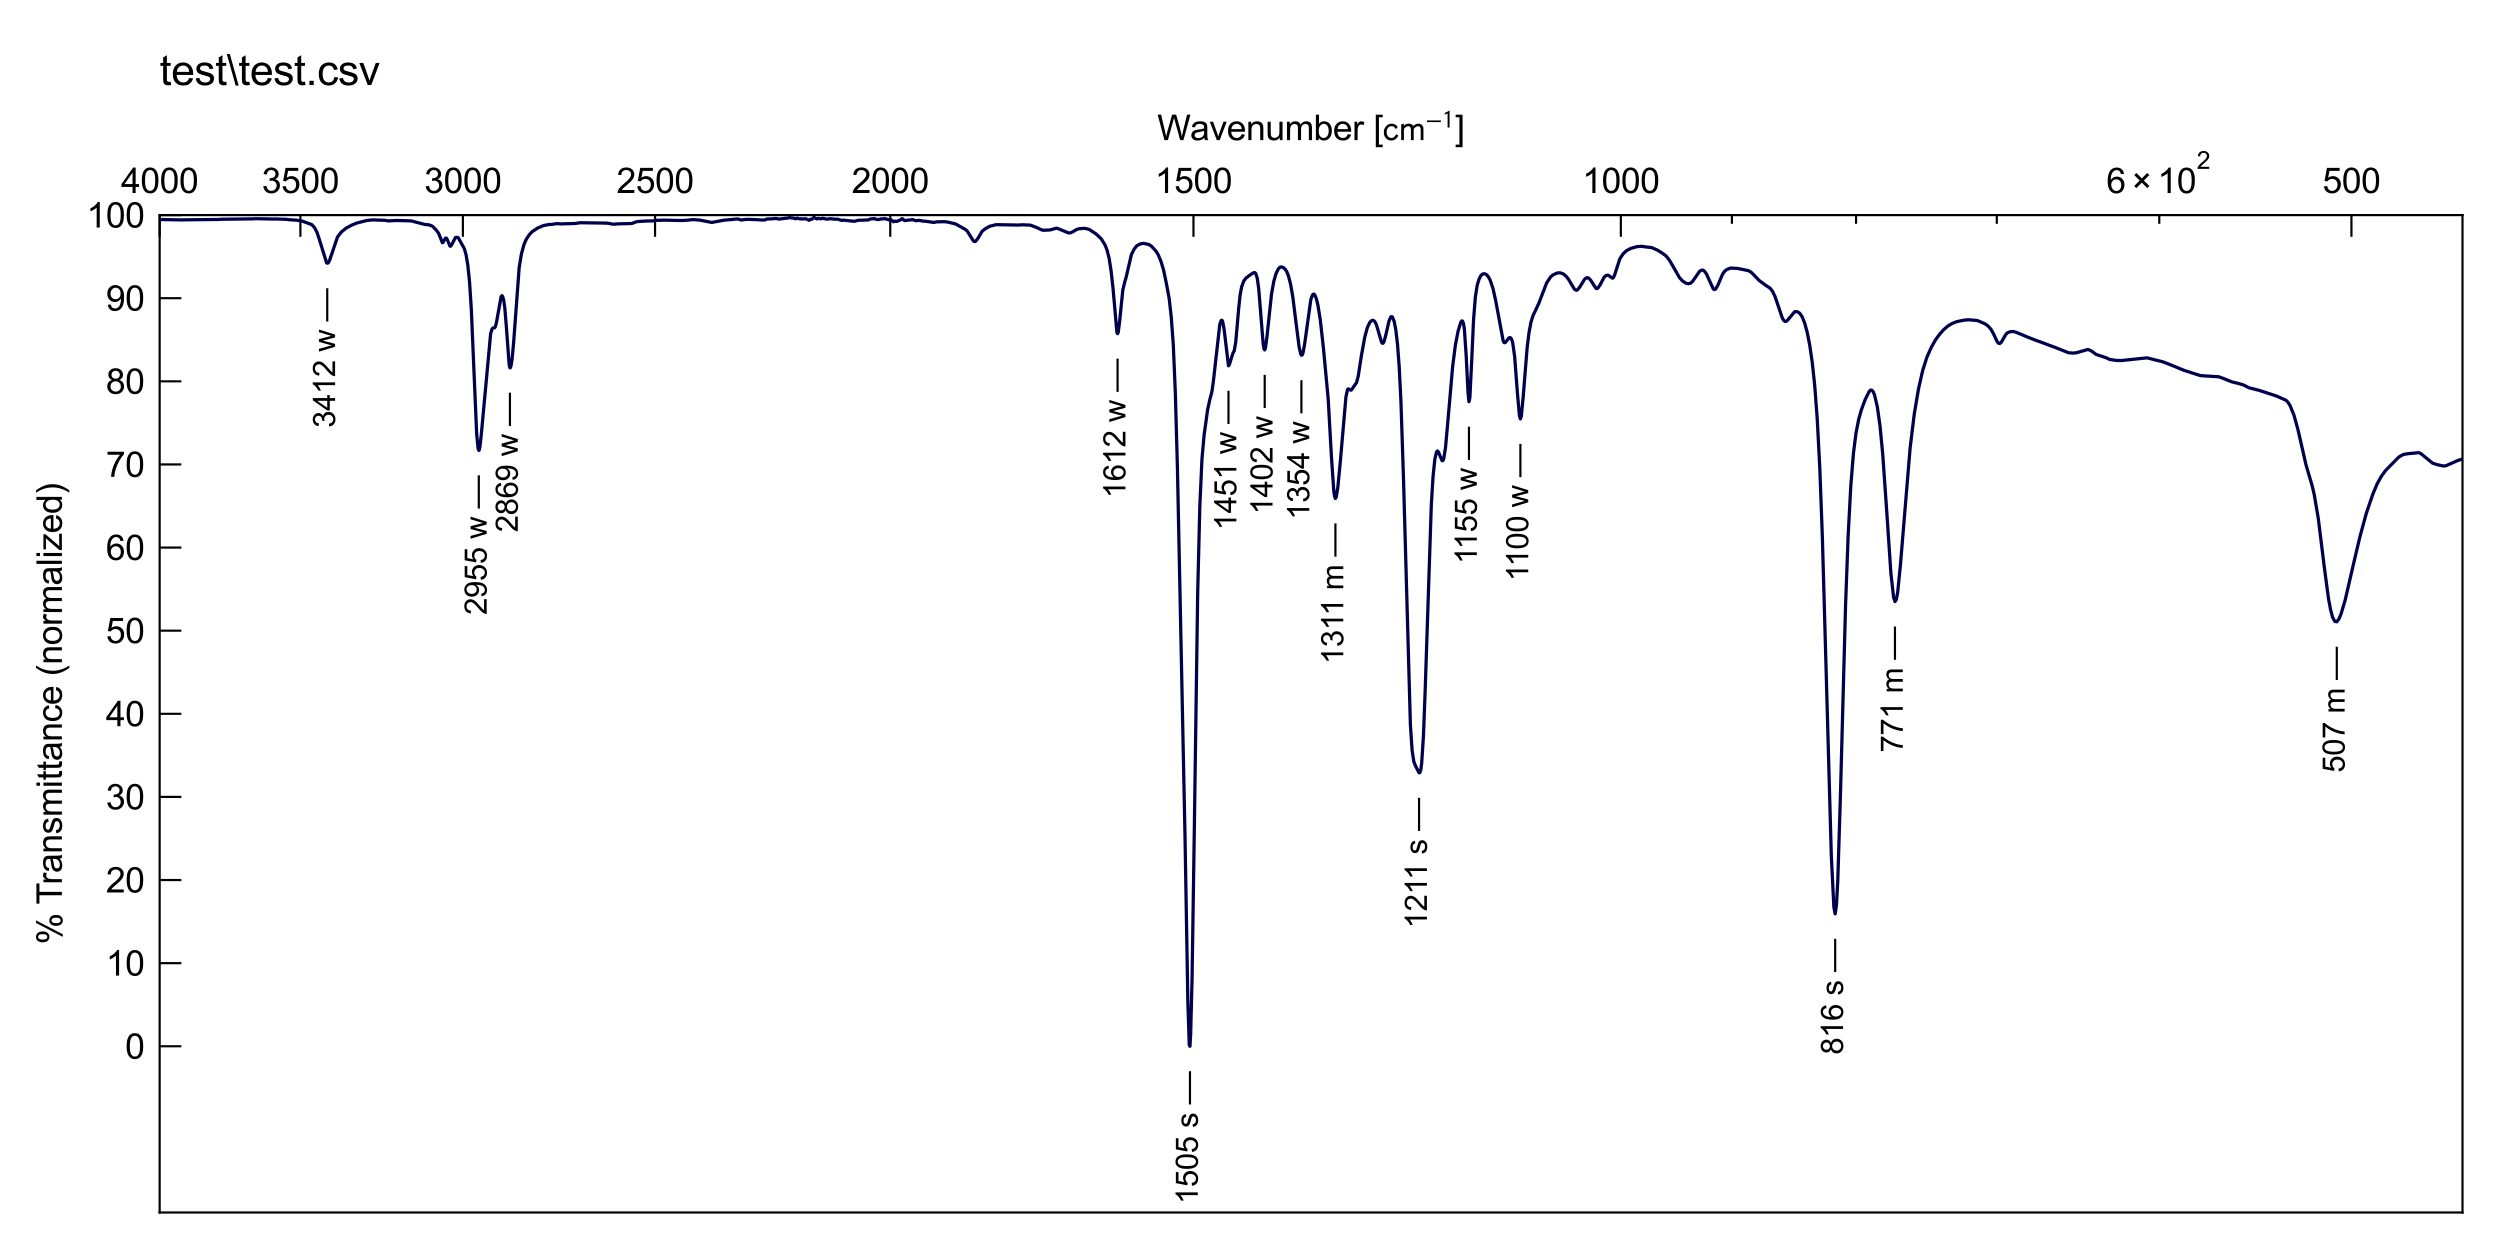 <?xml version="1.0" encoding="utf-8" standalone="no"?>
<!DOCTYPE svg PUBLIC "-//W3C//DTD SVG 1.1//EN"
  "http://www.w3.org/Graphics/SVG/1.1/DTD/svg11.dtd">
<svg xmlns:xlink="http://www.w3.org/1999/xlink" width="576pt" height="288pt" viewBox="0 0 576 288" xmlns="http://www.w3.org/2000/svg" version="1.1">
 <defs>
  <style type="text/css">*{stroke-linejoin: round; stroke-linecap: butt}</style>
 </defs>
 <g id="figure_1">
  <g id="patch_1">
   <path d="M 0 288 
L 576 288 
L 576 0 
L 0 0 
z
" style="fill: #ffffff"/>
  </g>
  <g id="axes_1">
   <g id="patch_2">
    <path d="M 36.784 279.36 
L 567.36 279.36 
L 567.36 49.557 
L 36.784 49.557 
z
" style="fill: #ffffff"/>
   </g>
   <g id="matplotlib.axis_1">
    <g id="xtick_1">
     <g id="line2d_1">
      <defs>
       <path id="mc4aa940df7" d="M 0 0 
L 0 5 
" style="stroke: #000000; stroke-width: 0.5"/>
      </defs>
      <g>
       <use xlink:href="#mc4aa940df7" x="36.784" y="49.557" style="stroke: #000000; stroke-width: 0.5"/>
      </g>
     </g>
     <g id="text_1">
      <!-- 4000 -->
      <g transform="translate(27.886 44.468)scale(0.08 -0.08)">
       <defs>
        <path id="ArialMT-34" d="M 2069 0 
L 2069 1097 
L 81 1097 
L 81 1613 
L 2172 4581 
L 2631 4581 
L 2631 1613 
L 3250 1613 
L 3250 1097 
L 2631 1097 
L 2631 0 
L 2069 0 
z
M 2069 1613 
L 2069 3678 
L 634 1613 
L 2069 1613 
z
" transform="scale(0.016)"/>
        <path id="ArialMT-30" d="M 266 2259 
Q 266 3072 433 3567 
Q 600 4063 929 4331 
Q 1259 4600 1759 4600 
Q 2128 4600 2406 4451 
Q 2684 4303 2865 4023 
Q 3047 3744 3150 3342 
Q 3253 2941 3253 2259 
Q 3253 1453 3087 958 
Q 2922 463 2592 192 
Q 2263 -78 1759 -78 
Q 1097 -78 719 397 
Q 266 969 266 2259 
z
M 844 2259 
Q 844 1131 1108 757 
Q 1372 384 1759 384 
Q 2147 384 2411 759 
Q 2675 1134 2675 2259 
Q 2675 3391 2411 3762 
Q 2147 4134 1753 4134 
Q 1366 4134 1134 3806 
Q 844 3388 844 2259 
z
" transform="scale(0.016)"/>
       </defs>
       <use xlink:href="#ArialMT-34"/>
       <use xlink:href="#ArialMT-30" x="55.615"/>
       <use xlink:href="#ArialMT-30" x="111.23"/>
       <use xlink:href="#ArialMT-30" x="166.846"/>
      </g>
     </g>
    </g>
    <g id="xtick_2">
     <g id="line2d_2">
      <g>
       <use xlink:href="#mc4aa940df7" x="69.212" y="49.557" style="stroke: #000000; stroke-width: 0.5"/>
      </g>
     </g>
     <g id="text_2">
      <!-- 3500 -->
      <g transform="translate(60.314 44.468)scale(0.08 -0.08)">
       <defs>
        <path id="ArialMT-33" d="M 269 1209 
L 831 1284 
Q 928 806 1161 595 
Q 1394 384 1728 384 
Q 2125 384 2398 659 
Q 2672 934 2672 1341 
Q 2672 1728 2419 1979 
Q 2166 2231 1775 2231 
Q 1616 2231 1378 2169 
L 1441 2663 
Q 1497 2656 1531 2656 
Q 1891 2656 2178 2843 
Q 2466 3031 2466 3422 
Q 2466 3731 2256 3934 
Q 2047 4138 1716 4138 
Q 1388 4138 1169 3931 
Q 950 3725 888 3313 
L 325 3413 
Q 428 3978 793 4289 
Q 1159 4600 1703 4600 
Q 2078 4600 2393 4439 
Q 2709 4278 2876 4000 
Q 3044 3722 3044 3409 
Q 3044 3113 2884 2869 
Q 2725 2625 2413 2481 
Q 2819 2388 3044 2092 
Q 3269 1797 3269 1353 
Q 3269 753 2831 336 
Q 2394 -81 1725 -81 
Q 1122 -81 723 278 
Q 325 638 269 1209 
z
" transform="scale(0.016)"/>
        <path id="ArialMT-35" d="M 266 1200 
L 856 1250 
Q 922 819 1161 601 
Q 1400 384 1738 384 
Q 2144 384 2425 690 
Q 2706 997 2706 1503 
Q 2706 1984 2436 2262 
Q 2166 2541 1728 2541 
Q 1456 2541 1237 2417 
Q 1019 2294 894 2097 
L 366 2166 
L 809 4519 
L 3088 4519 
L 3088 3981 
L 1259 3981 
L 1013 2750 
Q 1425 3038 1878 3038 
Q 2478 3038 2890 2622 
Q 3303 2206 3303 1553 
Q 3303 931 2941 478 
Q 2500 -78 1738 -78 
Q 1113 -78 717 272 
Q 322 622 266 1200 
z
" transform="scale(0.016)"/>
       </defs>
       <use xlink:href="#ArialMT-33"/>
       <use xlink:href="#ArialMT-35" x="55.615"/>
       <use xlink:href="#ArialMT-30" x="111.23"/>
       <use xlink:href="#ArialMT-30" x="166.846"/>
      </g>
     </g>
    </g>
    <g id="xtick_3">
     <g id="line2d_3">
      <g>
       <use xlink:href="#mc4aa940df7" x="106.647" y="49.557" style="stroke: #000000; stroke-width: 0.5"/>
      </g>
     </g>
     <g id="text_3">
      <!-- 3000 -->
      <g transform="translate(97.749 44.468)scale(0.08 -0.08)">
       <use xlink:href="#ArialMT-33"/>
       <use xlink:href="#ArialMT-30" x="55.615"/>
       <use xlink:href="#ArialMT-30" x="111.23"/>
       <use xlink:href="#ArialMT-30" x="166.846"/>
      </g>
     </g>
    </g>
    <g id="xtick_4">
     <g id="line2d_4">
      <g>
       <use xlink:href="#mc4aa940df7" x="150.924" y="49.557" style="stroke: #000000; stroke-width: 0.5"/>
      </g>
     </g>
     <g id="text_4">
      <!-- 2500 -->
      <g transform="translate(142.026 44.468)scale(0.08 -0.08)">
       <defs>
        <path id="ArialMT-32" d="M 3222 541 
L 3222 0 
L 194 0 
Q 188 203 259 391 
Q 375 700 629 1000 
Q 884 1300 1366 1694 
Q 2113 2306 2375 2664 
Q 2638 3022 2638 3341 
Q 2638 3675 2398 3904 
Q 2159 4134 1775 4134 
Q 1369 4134 1125 3890 
Q 881 3647 878 3216 
L 300 3275 
Q 359 3922 746 4261 
Q 1134 4600 1788 4600 
Q 2447 4600 2831 4234 
Q 3216 3869 3216 3328 
Q 3216 3053 3103 2787 
Q 2991 2522 2730 2228 
Q 2469 1934 1863 1422 
Q 1356 997 1212 845 
Q 1069 694 975 541 
L 3222 541 
z
" transform="scale(0.016)"/>
       </defs>
       <use xlink:href="#ArialMT-32"/>
       <use xlink:href="#ArialMT-35" x="55.615"/>
       <use xlink:href="#ArialMT-30" x="111.23"/>
       <use xlink:href="#ArialMT-30" x="166.846"/>
      </g>
     </g>
    </g>
    <g id="xtick_5">
     <g id="line2d_5">
      <g>
       <use xlink:href="#mc4aa940df7" x="205.114" y="49.557" style="stroke: #000000; stroke-width: 0.5"/>
      </g>
     </g>
     <g id="text_5">
      <!-- 2000 -->
      <g transform="translate(196.216 44.468)scale(0.08 -0.08)">
       <use xlink:href="#ArialMT-32"/>
       <use xlink:href="#ArialMT-30" x="55.615"/>
       <use xlink:href="#ArialMT-30" x="111.23"/>
       <use xlink:href="#ArialMT-30" x="166.846"/>
      </g>
     </g>
    </g>
    <g id="xtick_6">
     <g id="line2d_6">
      <g>
       <use xlink:href="#mc4aa940df7" x="274.977" y="49.557" style="stroke: #000000; stroke-width: 0.5"/>
      </g>
     </g>
     <g id="text_6">
      <!-- 1500 -->
      <g transform="translate(266.079 44.468)scale(0.08 -0.08)">
       <defs>
        <path id="ArialMT-31" d="M 2384 0 
L 1822 0 
L 1822 3584 
Q 1619 3391 1289 3197 
Q 959 3003 697 2906 
L 697 3450 
Q 1169 3672 1522 3987 
Q 1875 4303 2022 4600 
L 2384 4600 
L 2384 0 
z
" transform="scale(0.016)"/>
       </defs>
       <use xlink:href="#ArialMT-31"/>
       <use xlink:href="#ArialMT-35" x="55.615"/>
       <use xlink:href="#ArialMT-30" x="111.23"/>
       <use xlink:href="#ArialMT-30" x="166.846"/>
      </g>
     </g>
    </g>
    <g id="xtick_7">
     <g id="line2d_7">
      <g>
       <use xlink:href="#mc4aa940df7" x="373.443" y="49.557" style="stroke: #000000; stroke-width: 0.5"/>
      </g>
     </g>
     <g id="text_7">
      <!-- 1000 -->
      <g transform="translate(364.546 44.468)scale(0.08 -0.08)">
       <use xlink:href="#ArialMT-31"/>
       <use xlink:href="#ArialMT-30" x="55.615"/>
       <use xlink:href="#ArialMT-30" x="111.23"/>
       <use xlink:href="#ArialMT-30" x="166.846"/>
      </g>
     </g>
    </g>
    <g id="xtick_8">
     <g id="line2d_8">
      <g>
       <use xlink:href="#mc4aa940df7" x="541.773" y="49.557" style="stroke: #000000; stroke-width: 0.5"/>
      </g>
     </g>
     <g id="text_8">
      <!-- 500 -->
      <g transform="translate(535.1 44.468)scale(0.08 -0.08)">
       <use xlink:href="#ArialMT-35"/>
       <use xlink:href="#ArialMT-30" x="55.615"/>
       <use xlink:href="#ArialMT-30" x="111.23"/>
      </g>
     </g>
    </g>
    <g id="xtick_9">
     <g id="line2d_9">
      <defs>
       <path id="mc2d06c5c98" d="M 0 0 
L 0 2 
" style="stroke: #000000; stroke-width: 0.5"/>
      </defs>
      <g>
       <use xlink:href="#mc2d06c5c98" x="497.497" y="49.557" style="stroke: #000000; stroke-width: 0.5"/>
      </g>
     </g>
     <g id="text_9">
      <!-- $\mathdefault{6\times10^{2}}$ -->
      <g transform="translate(485.297 44.568)scale(0.08 -0.08)">
       <defs>
        <path id="ArialMT-36" d="M 3184 3459 
L 2625 3416 
Q 2550 3747 2413 3897 
Q 2184 4138 1850 4138 
Q 1581 4138 1378 3988 
Q 1113 3794 959 3422 
Q 806 3050 800 2363 
Q 1003 2672 1297 2822 
Q 1591 2972 1913 2972 
Q 2475 2972 2870 2558 
Q 3266 2144 3266 1488 
Q 3266 1056 3080 686 
Q 2894 316 2569 119 
Q 2244 -78 1831 -78 
Q 1128 -78 684 439 
Q 241 956 241 2144 
Q 241 3472 731 4075 
Q 1159 4600 1884 4600 
Q 2425 4600 2770 4297 
Q 3116 3994 3184 3459 
z
M 888 1484 
Q 888 1194 1011 928 
Q 1134 663 1356 523 
Q 1578 384 1822 384 
Q 2178 384 2434 671 
Q 2691 959 2691 1453 
Q 2691 1928 2437 2201 
Q 2184 2475 1800 2475 
Q 1419 2475 1153 2201 
Q 888 1928 888 1484 
z
" transform="scale(0.016)"/>
        <path id="ArialMT-d7" d="M 503 1278 
L 1488 2263 
L 506 3244 
L 888 3625 
L 1869 2644 
L 2847 3622 
L 3222 3244 
L 2247 2266 
L 3228 1284 
L 2847 903 
L 1866 1884 
L 881 900 
L 503 1278 
z
" transform="scale(0.016)"/>
       </defs>
       <use xlink:href="#ArialMT-36" transform="translate(0 0.994)"/>
       <use xlink:href="#ArialMT-d7" transform="translate(72.275 0.994)"/>
       <use xlink:href="#ArialMT-31" transform="translate(147.334 0.994)"/>
       <use xlink:href="#ArialMT-30" transform="translate(202.949 0.994)"/>
       <use xlink:href="#ArialMT-32" transform="translate(260.307 70.688)scale(0.7)"/>
      </g>
     </g>
    </g>
    <g id="xtick_10">
     <g id="line2d_10">
      <g>
       <use xlink:href="#mc2d06c5c98" x="460.062" y="49.557" style="stroke: #000000; stroke-width: 0.5"/>
      </g>
     </g>
    </g>
    <g id="xtick_11">
     <g id="line2d_11">
      <g>
       <use xlink:href="#mc2d06c5c98" x="427.634" y="49.557" style="stroke: #000000; stroke-width: 0.5"/>
      </g>
     </g>
    </g>
    <g id="xtick_12">
     <g id="line2d_12">
      <g>
       <use xlink:href="#mc2d06c5c98" x="399.03" y="49.557" style="stroke: #000000; stroke-width: 0.5"/>
      </g>
     </g>
    </g>
    <g id="text_10">
     <!-- Wavenumber [$\mathrm{cm}^{-1}$] -->
     <g transform="translate(266.632 32.318)scale(0.08 -0.08)">
      <defs>
       <path id="ArialMT-57" d="M 1294 0 
L 78 4581 
L 700 4581 
L 1397 1578 
Q 1509 1106 1591 641 
Q 1766 1375 1797 1488 
L 2669 4581 
L 3400 4581 
L 4056 2263 
Q 4303 1400 4413 641 
Q 4500 1075 4641 1638 
L 5359 4581 
L 5969 4581 
L 4713 0 
L 4128 0 
L 3163 3491 
Q 3041 3928 3019 4028 
Q 2947 3713 2884 3491 
L 1913 0 
L 1294 0 
z
" transform="scale(0.016)"/>
       <path id="ArialMT-61" d="M 2588 409 
Q 2275 144 1986 34 
Q 1697 -75 1366 -75 
Q 819 -75 525 192 
Q 231 459 231 875 
Q 231 1119 342 1320 
Q 453 1522 633 1644 
Q 813 1766 1038 1828 
Q 1203 1872 1538 1913 
Q 2219 1994 2541 2106 
Q 2544 2222 2544 2253 
Q 2544 2597 2384 2738 
Q 2169 2928 1744 2928 
Q 1347 2928 1158 2789 
Q 969 2650 878 2297 
L 328 2372 
Q 403 2725 575 2942 
Q 747 3159 1072 3276 
Q 1397 3394 1825 3394 
Q 2250 3394 2515 3294 
Q 2781 3194 2906 3042 
Q 3031 2891 3081 2659 
Q 3109 2516 3109 2141 
L 3109 1391 
Q 3109 606 3145 398 
Q 3181 191 3288 0 
L 2700 0 
Q 2613 175 2588 409 
z
M 2541 1666 
Q 2234 1541 1622 1453 
Q 1275 1403 1131 1340 
Q 988 1278 909 1158 
Q 831 1038 831 891 
Q 831 666 1001 516 
Q 1172 366 1500 366 
Q 1825 366 2078 508 
Q 2331 650 2450 897 
Q 2541 1088 2541 1459 
L 2541 1666 
z
" transform="scale(0.016)"/>
       <path id="ArialMT-76" d="M 1344 0 
L 81 3319 
L 675 3319 
L 1388 1331 
Q 1503 1009 1600 663 
Q 1675 925 1809 1294 
L 2547 3319 
L 3125 3319 
L 1869 0 
L 1344 0 
z
" transform="scale(0.016)"/>
       <path id="ArialMT-65" d="M 2694 1069 
L 3275 997 
Q 3138 488 2766 206 
Q 2394 -75 1816 -75 
Q 1088 -75 661 373 
Q 234 822 234 1631 
Q 234 2469 665 2931 
Q 1097 3394 1784 3394 
Q 2450 3394 2872 2941 
Q 3294 2488 3294 1666 
Q 3294 1616 3291 1516 
L 816 1516 
Q 847 969 1125 678 
Q 1403 388 1819 388 
Q 2128 388 2347 550 
Q 2566 713 2694 1069 
z
M 847 1978 
L 2700 1978 
Q 2663 2397 2488 2606 
Q 2219 2931 1791 2931 
Q 1403 2931 1139 2672 
Q 875 2413 847 1978 
z
" transform="scale(0.016)"/>
       <path id="ArialMT-6e" d="M 422 0 
L 422 3319 
L 928 3319 
L 928 2847 
Q 1294 3394 1984 3394 
Q 2284 3394 2536 3286 
Q 2788 3178 2913 3003 
Q 3038 2828 3088 2588 
Q 3119 2431 3119 2041 
L 3119 0 
L 2556 0 
L 2556 2019 
Q 2556 2363 2490 2533 
Q 2425 2703 2258 2804 
Q 2091 2906 1866 2906 
Q 1506 2906 1245 2678 
Q 984 2450 984 1813 
L 984 0 
L 422 0 
z
" transform="scale(0.016)"/>
       <path id="ArialMT-75" d="M 2597 0 
L 2597 488 
Q 2209 -75 1544 -75 
Q 1250 -75 995 37 
Q 741 150 617 320 
Q 494 491 444 738 
Q 409 903 409 1263 
L 409 3319 
L 972 3319 
L 972 1478 
Q 972 1038 1006 884 
Q 1059 663 1231 536 
Q 1403 409 1656 409 
Q 1909 409 2131 539 
Q 2353 669 2445 892 
Q 2538 1116 2538 1541 
L 2538 3319 
L 3100 3319 
L 3100 0 
L 2597 0 
z
" transform="scale(0.016)"/>
       <path id="ArialMT-6d" d="M 422 0 
L 422 3319 
L 925 3319 
L 925 2853 
Q 1081 3097 1340 3245 
Q 1600 3394 1931 3394 
Q 2300 3394 2536 3241 
Q 2772 3088 2869 2813 
Q 3263 3394 3894 3394 
Q 4388 3394 4653 3120 
Q 4919 2847 4919 2278 
L 4919 0 
L 4359 0 
L 4359 2091 
Q 4359 2428 4304 2576 
Q 4250 2725 4106 2815 
Q 3963 2906 3769 2906 
Q 3419 2906 3187 2673 
Q 2956 2441 2956 1928 
L 2956 0 
L 2394 0 
L 2394 2156 
Q 2394 2531 2256 2718 
Q 2119 2906 1806 2906 
Q 1569 2906 1367 2781 
Q 1166 2656 1075 2415 
Q 984 2175 984 1722 
L 984 0 
L 422 0 
z
" transform="scale(0.016)"/>
       <path id="ArialMT-62" d="M 941 0 
L 419 0 
L 419 4581 
L 981 4581 
L 981 2947 
Q 1338 3394 1891 3394 
Q 2197 3394 2470 3270 
Q 2744 3147 2920 2923 
Q 3097 2700 3197 2384 
Q 3297 2069 3297 1709 
Q 3297 856 2875 390 
Q 2453 -75 1863 -75 
Q 1275 -75 941 416 
L 941 0 
z
M 934 1684 
Q 934 1088 1097 822 
Q 1363 388 1816 388 
Q 2184 388 2453 708 
Q 2722 1028 2722 1663 
Q 2722 2313 2464 2622 
Q 2206 2931 1841 2931 
Q 1472 2931 1203 2611 
Q 934 2291 934 1684 
z
" transform="scale(0.016)"/>
       <path id="ArialMT-72" d="M 416 0 
L 416 3319 
L 922 3319 
L 922 2816 
Q 1116 3169 1280 3281 
Q 1444 3394 1641 3394 
Q 1925 3394 2219 3213 
L 2025 2691 
Q 1819 2813 1613 2813 
Q 1428 2813 1281 2702 
Q 1134 2591 1072 2394 
Q 978 2094 978 1738 
L 978 0 
L 416 0 
z
" transform="scale(0.016)"/>
       <path id="ArialMT-20" transform="scale(0.016)"/>
       <path id="ArialMT-5b" d="M 434 -1272 
L 434 4581 
L 1675 4581 
L 1675 4116 
L 997 4116 
L 997 -806 
L 1675 -806 
L 1675 -1272 
L 434 -1272 
z
" transform="scale(0.016)"/>
       <path id="STIXGeneral-Regular-1d5bc" d="M 2349 1062 
L 2765 845 
Q 2560 378 2221 154 
Q 1907 -64 1485 -64 
Q 1011 -64 685 192 
Q 147 608 147 1382 
Q 147 2080 547 2521 
Q 947 2963 1549 2963 
Q 1901 2963 2189 2816 
Q 2477 2669 2630 2374 
L 2349 2029 
L 2246 2029 
Q 2042 2509 1523 2509 
Q 1158 2509 905 2221 
Q 653 1933 653 1421 
Q 653 947 902 668 
Q 1152 390 1523 390 
Q 2042 390 2349 1062 
z
" transform="scale(0.016)"/>
       <path id="STIXGeneral-Regular-1d5c6" d="M 4422 0 
L 3930 0 
L 3930 1875 
Q 3930 2509 3424 2509 
Q 3251 2509 3004 2345 
Q 2758 2182 2669 1933 
L 2669 0 
L 2170 0 
L 2170 1856 
Q 2170 2509 1677 2509 
Q 1504 2509 1248 2349 
Q 992 2189 909 1933 
L 909 0 
L 416 0 
L 416 2816 
L 832 2970 
L 890 2938 
L 890 2573 
Q 1203 2963 1779 2963 
Q 2349 2963 2618 2547 
Q 2995 2963 3526 2963 
Q 3904 2963 4163 2716 
Q 4422 2470 4422 2016 
L 4422 0 
z
" transform="scale(0.016)"/>
       <path id="STIXGeneral-Regular-2212" d="M 3974 1408 
L 410 1408 
L 410 1830 
L 3974 1830 
L 3974 1408 
z
" transform="scale(0.016)"/>
       <path id="STIXGeneral-Regular-1d7e3" d="M 1933 0 
L 1427 0 
L 1427 3648 
Q 1286 3584 1008 3440 
Q 730 3296 691 3277 
L 691 3744 
L 1843 4333 
L 1933 4301 
L 1933 0 
z
" transform="scale(0.016)"/>
       <path id="ArialMT-5d" d="M 1363 -1272 
L 122 -1272 
L 122 -806 
L 800 -806 
L 800 4116 
L 122 4116 
L 122 4581 
L 1363 4581 
L 1363 -1272 
z
" transform="scale(0.016)"/>
      </defs>
      <use xlink:href="#ArialMT-57" transform="translate(0 0.37)"/>
      <use xlink:href="#ArialMT-61" transform="translate(94.385 0.37)"/>
      <use xlink:href="#ArialMT-76" transform="translate(150 0.37)"/>
      <use xlink:href="#ArialMT-65" transform="translate(200 0.37)"/>
      <use xlink:href="#ArialMT-6e" transform="translate(255.615 0.37)"/>
      <use xlink:href="#ArialMT-75" transform="translate(311.23 0.37)"/>
      <use xlink:href="#ArialMT-6d" transform="translate(366.846 0.37)"/>
      <use xlink:href="#ArialMT-62" transform="translate(450.146 0.37)"/>
      <use xlink:href="#ArialMT-65" transform="translate(505.762 0.37)"/>
      <use xlink:href="#ArialMT-72" transform="translate(561.377 0.37)"/>
      <use xlink:href="#ArialMT-20" transform="translate(594.678 0.37)"/>
      <use xlink:href="#ArialMT-5b" transform="translate(622.461 0.37)"/>
      <use xlink:href="#STIXGeneral-Regular-1d5bc" transform="translate(650.244 0.37)"/>
      <use xlink:href="#STIXGeneral-Regular-1d5c6" transform="translate(695.844 0.37)"/>
      <use xlink:href="#STIXGeneral-Regular-2212" transform="translate(772.237 36.608)scale(0.7)"/>
      <use xlink:href="#STIXGeneral-Regular-1d7e3" transform="translate(820.187 36.608)scale(0.7)"/>
      <use xlink:href="#ArialMT-5d" transform="translate(857.452 0.37)"/>
     </g>
    </g>
   </g>
   <g id="matplotlib.axis_2">
    <g id="ytick_1">
     <g id="line2d_13">
      <defs>
       <path id="m49621549ca" d="M 0 0 
L 5 0 
" style="stroke: #000000; stroke-width: 0.5"/>
      </defs>
      <g>
       <use xlink:href="#m49621549ca" x="36.784" y="241.06" style="stroke: #000000; stroke-width: 0.5"/>
      </g>
     </g>
     <g id="text_11">
      <!-- 0 -->
      <g transform="translate(28.835 243.923)scale(0.08 -0.08)">
       <use xlink:href="#ArialMT-30"/>
      </g>
     </g>
    </g>
    <g id="ytick_2">
     <g id="line2d_14">
      <g>
       <use xlink:href="#m49621549ca" x="36.784" y="221.909" style="stroke: #000000; stroke-width: 0.5"/>
      </g>
     </g>
     <g id="text_12">
      <!-- 10 -->
      <g transform="translate(24.386 224.773)scale(0.08 -0.08)">
       <use xlink:href="#ArialMT-31"/>
       <use xlink:href="#ArialMT-30" x="55.615"/>
      </g>
     </g>
    </g>
    <g id="ytick_3">
     <g id="line2d_15">
      <g>
       <use xlink:href="#m49621549ca" x="36.784" y="202.759" style="stroke: #000000; stroke-width: 0.5"/>
      </g>
     </g>
     <g id="text_13">
      <!-- 20 -->
      <g transform="translate(24.386 205.622)scale(0.08 -0.08)">
       <use xlink:href="#ArialMT-32"/>
       <use xlink:href="#ArialMT-30" x="55.615"/>
      </g>
     </g>
    </g>
    <g id="ytick_4">
     <g id="line2d_16">
      <g>
       <use xlink:href="#m49621549ca" x="36.784" y="183.609" style="stroke: #000000; stroke-width: 0.5"/>
      </g>
     </g>
     <g id="text_14">
      <!-- 30 -->
      <g transform="translate(24.386 186.472)scale(0.08 -0.08)">
       <use xlink:href="#ArialMT-33"/>
       <use xlink:href="#ArialMT-30" x="55.615"/>
      </g>
     </g>
    </g>
    <g id="ytick_5">
     <g id="line2d_17">
      <g>
       <use xlink:href="#m49621549ca" x="36.784" y="164.459" style="stroke: #000000; stroke-width: 0.5"/>
      </g>
     </g>
     <g id="text_15">
      <!-- 40 -->
      <g transform="translate(24.386 167.322)scale(0.08 -0.08)">
       <use xlink:href="#ArialMT-34"/>
       <use xlink:href="#ArialMT-30" x="55.615"/>
      </g>
     </g>
    </g>
    <g id="ytick_6">
     <g id="line2d_18">
      <g>
       <use xlink:href="#m49621549ca" x="36.784" y="145.309" style="stroke: #000000; stroke-width: 0.5"/>
      </g>
     </g>
     <g id="text_16">
      <!-- 50 -->
      <g transform="translate(24.386 148.172)scale(0.08 -0.08)">
       <use xlink:href="#ArialMT-35"/>
       <use xlink:href="#ArialMT-30" x="55.615"/>
      </g>
     </g>
    </g>
    <g id="ytick_7">
     <g id="line2d_19">
      <g>
       <use xlink:href="#m49621549ca" x="36.784" y="126.158" style="stroke: #000000; stroke-width: 0.5"/>
      </g>
     </g>
     <g id="text_17">
      <!-- 60 -->
      <g transform="translate(24.386 129.021)scale(0.08 -0.08)">
       <use xlink:href="#ArialMT-36"/>
       <use xlink:href="#ArialMT-30" x="55.615"/>
      </g>
     </g>
    </g>
    <g id="ytick_8">
     <g id="line2d_20">
      <g>
       <use xlink:href="#m49621549ca" x="36.784" y="107.008" style="stroke: #000000; stroke-width: 0.5"/>
      </g>
     </g>
     <g id="text_18">
      <!-- 70 -->
      <g transform="translate(24.386 109.871)scale(0.08 -0.08)">
       <defs>
        <path id="ArialMT-37" d="M 303 3981 
L 303 4522 
L 3269 4522 
L 3269 4084 
Q 2831 3619 2401 2847 
Q 1972 2075 1738 1259 
Q 1569 684 1522 0 
L 944 0 
Q 953 541 1156 1306 
Q 1359 2072 1739 2783 
Q 2119 3494 2547 3981 
L 303 3981 
z
" transform="scale(0.016)"/>
       </defs>
       <use xlink:href="#ArialMT-37"/>
       <use xlink:href="#ArialMT-30" x="55.615"/>
      </g>
     </g>
    </g>
    <g id="ytick_9">
     <g id="line2d_21">
      <g>
       <use xlink:href="#m49621549ca" x="36.784" y="87.858" style="stroke: #000000; stroke-width: 0.5"/>
      </g>
     </g>
     <g id="text_19">
      <!-- 80 -->
      <g transform="translate(24.386 90.721)scale(0.08 -0.08)">
       <defs>
        <path id="ArialMT-38" d="M 1131 2484 
Q 781 2613 612 2850 
Q 444 3088 444 3419 
Q 444 3919 803 4259 
Q 1163 4600 1759 4600 
Q 2359 4600 2725 4251 
Q 3091 3903 3091 3403 
Q 3091 3084 2923 2848 
Q 2756 2613 2416 2484 
Q 2838 2347 3058 2040 
Q 3278 1734 3278 1309 
Q 3278 722 2862 322 
Q 2447 -78 1769 -78 
Q 1091 -78 675 323 
Q 259 725 259 1325 
Q 259 1772 486 2073 
Q 713 2375 1131 2484 
z
M 1019 3438 
Q 1019 3113 1228 2906 
Q 1438 2700 1772 2700 
Q 2097 2700 2305 2904 
Q 2513 3109 2513 3406 
Q 2513 3716 2298 3927 
Q 2084 4138 1766 4138 
Q 1444 4138 1231 3931 
Q 1019 3725 1019 3438 
z
M 838 1322 
Q 838 1081 952 856 
Q 1066 631 1291 507 
Q 1516 384 1775 384 
Q 2178 384 2440 643 
Q 2703 903 2703 1303 
Q 2703 1709 2433 1975 
Q 2163 2241 1756 2241 
Q 1359 2241 1098 1978 
Q 838 1716 838 1322 
z
" transform="scale(0.016)"/>
       </defs>
       <use xlink:href="#ArialMT-38"/>
       <use xlink:href="#ArialMT-30" x="55.615"/>
      </g>
     </g>
    </g>
    <g id="ytick_10">
     <g id="line2d_22">
      <g>
       <use xlink:href="#m49621549ca" x="36.784" y="68.708" style="stroke: #000000; stroke-width: 0.5"/>
      </g>
     </g>
     <g id="text_20">
      <!-- 90 -->
      <g transform="translate(24.386 71.571)scale(0.08 -0.08)">
       <defs>
        <path id="ArialMT-39" d="M 350 1059 
L 891 1109 
Q 959 728 1153 556 
Q 1347 384 1650 384 
Q 1909 384 2104 503 
Q 2300 622 2425 820 
Q 2550 1019 2634 1356 
Q 2719 1694 2719 2044 
Q 2719 2081 2716 2156 
Q 2547 1888 2255 1720 
Q 1963 1553 1622 1553 
Q 1053 1553 659 1965 
Q 266 2378 266 3053 
Q 266 3750 677 4175 
Q 1088 4600 1706 4600 
Q 2153 4600 2523 4359 
Q 2894 4119 3086 3673 
Q 3278 3228 3278 2384 
Q 3278 1506 3087 986 
Q 2897 466 2520 194 
Q 2144 -78 1638 -78 
Q 1100 -78 759 220 
Q 419 519 350 1059 
z
M 2653 3081 
Q 2653 3566 2395 3850 
Q 2138 4134 1775 4134 
Q 1400 4134 1122 3828 
Q 844 3522 844 3034 
Q 844 2597 1108 2323 
Q 1372 2050 1759 2050 
Q 2150 2050 2401 2323 
Q 2653 2597 2653 3081 
z
" transform="scale(0.016)"/>
       </defs>
       <use xlink:href="#ArialMT-39"/>
       <use xlink:href="#ArialMT-30" x="55.615"/>
      </g>
     </g>
    </g>
    <g id="ytick_11">
     <g id="line2d_23">
      <g>
       <use xlink:href="#m49621549ca" x="36.784" y="49.557" style="stroke: #000000; stroke-width: 0.5"/>
      </g>
     </g>
     <g id="text_21">
      <!-- 100 -->
      <g transform="translate(19.938 52.421)scale(0.08 -0.08)">
       <use xlink:href="#ArialMT-31"/>
       <use xlink:href="#ArialMT-30" x="55.615"/>
       <use xlink:href="#ArialMT-30" x="111.23"/>
      </g>
     </g>
    </g>
    <g id="text_22">
     <!-- % Transmittance (normalized) -->
     <g transform="translate(14.254 217.585)rotate(-90)scale(0.08 -0.08)">
      <defs>
       <path id="ArialMT-25" d="M 372 3481 
Q 372 3972 619 4315 
Q 866 4659 1334 4659 
Q 1766 4659 2048 4351 
Q 2331 4044 2331 3447 
Q 2331 2866 2045 2552 
Q 1759 2238 1341 2238 
Q 925 2238 648 2547 
Q 372 2856 372 3481 
z
M 1350 4272 
Q 1141 4272 1002 4090 
Q 863 3909 863 3425 
Q 863 2984 1003 2804 
Q 1144 2625 1350 2625 
Q 1563 2625 1702 2806 
Q 1841 2988 1841 3469 
Q 1841 3913 1700 4092 
Q 1559 4272 1350 4272 
z
M 1353 -169 
L 3859 4659 
L 4316 4659 
L 1819 -169 
L 1353 -169 
z
M 3334 1075 
Q 3334 1569 3581 1911 
Q 3828 2253 4300 2253 
Q 4731 2253 5014 1945 
Q 5297 1638 5297 1041 
Q 5297 459 5011 145 
Q 4725 -169 4303 -169 
Q 3888 -169 3611 142 
Q 3334 453 3334 1075 
z
M 4316 1866 
Q 4103 1866 3964 1684 
Q 3825 1503 3825 1019 
Q 3825 581 3965 400 
Q 4106 219 4313 219 
Q 4528 219 4667 400 
Q 4806 581 4806 1063 
Q 4806 1506 4665 1686 
Q 4525 1866 4316 1866 
z
" transform="scale(0.016)"/>
       <path id="ArialMT-54" d="M 1659 0 
L 1659 4041 
L 150 4041 
L 150 4581 
L 3781 4581 
L 3781 4041 
L 2266 4041 
L 2266 0 
L 1659 0 
z
" transform="scale(0.016)"/>
       <path id="ArialMT-73" d="M 197 991 
L 753 1078 
Q 800 744 1014 566 
Q 1228 388 1613 388 
Q 2000 388 2187 545 
Q 2375 703 2375 916 
Q 2375 1106 2209 1216 
Q 2094 1291 1634 1406 
Q 1016 1563 777 1677 
Q 538 1791 414 1992 
Q 291 2194 291 2438 
Q 291 2659 392 2848 
Q 494 3038 669 3163 
Q 800 3259 1026 3326 
Q 1253 3394 1513 3394 
Q 1903 3394 2198 3281 
Q 2494 3169 2634 2976 
Q 2775 2784 2828 2463 
L 2278 2388 
Q 2241 2644 2061 2787 
Q 1881 2931 1553 2931 
Q 1166 2931 1000 2803 
Q 834 2675 834 2503 
Q 834 2394 903 2306 
Q 972 2216 1119 2156 
Q 1203 2125 1616 2013 
Q 2213 1853 2448 1751 
Q 2684 1650 2818 1456 
Q 2953 1263 2953 975 
Q 2953 694 2789 445 
Q 2625 197 2315 61 
Q 2006 -75 1616 -75 
Q 969 -75 630 194 
Q 291 463 197 991 
z
" transform="scale(0.016)"/>
       <path id="ArialMT-69" d="M 425 3934 
L 425 4581 
L 988 4581 
L 988 3934 
L 425 3934 
z
M 425 0 
L 425 3319 
L 988 3319 
L 988 0 
L 425 0 
z
" transform="scale(0.016)"/>
       <path id="ArialMT-74" d="M 1650 503 
L 1731 6 
Q 1494 -44 1306 -44 
Q 1000 -44 831 53 
Q 663 150 594 308 
Q 525 466 525 972 
L 525 2881 
L 113 2881 
L 113 3319 
L 525 3319 
L 525 4141 
L 1084 4478 
L 1084 3319 
L 1650 3319 
L 1650 2881 
L 1084 2881 
L 1084 941 
Q 1084 700 1114 631 
Q 1144 563 1211 522 
Q 1278 481 1403 481 
Q 1497 481 1650 503 
z
" transform="scale(0.016)"/>
       <path id="ArialMT-63" d="M 2588 1216 
L 3141 1144 
Q 3050 572 2676 248 
Q 2303 -75 1759 -75 
Q 1078 -75 664 370 
Q 250 816 250 1647 
Q 250 2184 428 2587 
Q 606 2991 970 3192 
Q 1334 3394 1763 3394 
Q 2303 3394 2647 3120 
Q 2991 2847 3088 2344 
L 2541 2259 
Q 2463 2594 2264 2762 
Q 2066 2931 1784 2931 
Q 1359 2931 1093 2626 
Q 828 2322 828 1663 
Q 828 994 1084 691 
Q 1341 388 1753 388 
Q 2084 388 2306 591 
Q 2528 794 2588 1216 
z
" transform="scale(0.016)"/>
       <path id="ArialMT-28" d="M 1497 -1347 
Q 1031 -759 709 28 
Q 388 816 388 1659 
Q 388 2403 628 3084 
Q 909 3875 1497 4659 
L 1900 4659 
Q 1522 4009 1400 3731 
Q 1209 3300 1100 2831 
Q 966 2247 966 1656 
Q 966 153 1900 -1347 
L 1497 -1347 
z
" transform="scale(0.016)"/>
       <path id="ArialMT-6f" d="M 213 1659 
Q 213 2581 725 3025 
Q 1153 3394 1769 3394 
Q 2453 3394 2887 2945 
Q 3322 2497 3322 1706 
Q 3322 1066 3130 698 
Q 2938 331 2570 128 
Q 2203 -75 1769 -75 
Q 1072 -75 642 372 
Q 213 819 213 1659 
z
M 791 1659 
Q 791 1022 1069 705 
Q 1347 388 1769 388 
Q 2188 388 2466 706 
Q 2744 1025 2744 1678 
Q 2744 2294 2464 2611 
Q 2184 2928 1769 2928 
Q 1347 2928 1069 2612 
Q 791 2297 791 1659 
z
" transform="scale(0.016)"/>
       <path id="ArialMT-6c" d="M 409 0 
L 409 4581 
L 972 4581 
L 972 0 
L 409 0 
z
" transform="scale(0.016)"/>
       <path id="ArialMT-7a" d="M 125 0 
L 125 456 
L 2238 2881 
Q 1878 2863 1603 2863 
L 250 2863 
L 250 3319 
L 2963 3319 
L 2963 2947 
L 1166 841 
L 819 456 
Q 1197 484 1528 484 
L 3063 484 
L 3063 0 
L 125 0 
z
" transform="scale(0.016)"/>
       <path id="ArialMT-64" d="M 2575 0 
L 2575 419 
Q 2259 -75 1647 -75 
Q 1250 -75 917 144 
Q 584 363 401 755 
Q 219 1147 219 1656 
Q 219 2153 384 2558 
Q 550 2963 881 3178 
Q 1213 3394 1622 3394 
Q 1922 3394 2156 3267 
Q 2391 3141 2538 2938 
L 2538 4581 
L 3097 4581 
L 3097 0 
L 2575 0 
z
M 797 1656 
Q 797 1019 1065 703 
Q 1334 388 1700 388 
Q 2069 388 2326 689 
Q 2584 991 2584 1609 
Q 2584 2291 2321 2609 
Q 2059 2928 1675 2928 
Q 1300 2928 1048 2622 
Q 797 2316 797 1656 
z
" transform="scale(0.016)"/>
       <path id="ArialMT-29" d="M 791 -1347 
L 388 -1347 
Q 1322 153 1322 1656 
Q 1322 2244 1188 2822 
Q 1081 3291 891 3722 
Q 769 4003 388 4659 
L 791 4659 
Q 1378 3875 1659 3084 
Q 1900 2403 1900 1659 
Q 1900 816 1576 28 
Q 1253 -759 791 -1347 
z
" transform="scale(0.016)"/>
      </defs>
      <use xlink:href="#ArialMT-25"/>
      <use xlink:href="#ArialMT-20" x="88.916"/>
      <use xlink:href="#ArialMT-54" x="114.949"/>
      <use xlink:href="#ArialMT-72" x="172.283"/>
      <use xlink:href="#ArialMT-61" x="205.584"/>
      <use xlink:href="#ArialMT-6e" x="261.199"/>
      <use xlink:href="#ArialMT-73" x="316.814"/>
      <use xlink:href="#ArialMT-6d" x="366.814"/>
      <use xlink:href="#ArialMT-69" x="450.115"/>
      <use xlink:href="#ArialMT-74" x="472.332"/>
      <use xlink:href="#ArialMT-74" x="500.115"/>
      <use xlink:href="#ArialMT-61" x="527.898"/>
      <use xlink:href="#ArialMT-6e" x="583.514"/>
      <use xlink:href="#ArialMT-63" x="639.129"/>
      <use xlink:href="#ArialMT-65" x="689.129"/>
      <use xlink:href="#ArialMT-20" x="744.744"/>
      <use xlink:href="#ArialMT-28" x="772.527"/>
      <use xlink:href="#ArialMT-6e" x="805.828"/>
      <use xlink:href="#ArialMT-6f" x="861.443"/>
      <use xlink:href="#ArialMT-72" x="917.059"/>
      <use xlink:href="#ArialMT-6d" x="950.359"/>
      <use xlink:href="#ArialMT-61" x="1033.66"/>
      <use xlink:href="#ArialMT-6c" x="1089.275"/>
      <use xlink:href="#ArialMT-69" x="1111.492"/>
      <use xlink:href="#ArialMT-7a" x="1133.709"/>
      <use xlink:href="#ArialMT-65" x="1183.709"/>
      <use xlink:href="#ArialMT-64" x="1239.324"/>
      <use xlink:href="#ArialMT-29" x="1294.939"/>
     </g>
    </g>
   </g>
   <g id="LineCollection_1">
    <path d="M 75.396 66.414 
L 75.396 74.074 
" clip-path="url(#p7535220c42)" style="fill: none; stroke: #000000; stroke-width: 0.5"/>
   </g>
   <g id="LineCollection_2">
    <path d="M 110.317 109.524 
L 110.317 117.184 
" clip-path="url(#p7535220c42)" style="fill: none; stroke: #000000; stroke-width: 0.5"/>
   </g>
   <g id="LineCollection_3">
    <path d="M 117.49 90.486 
L 117.49 98.146 
" clip-path="url(#p7535220c42)" style="fill: none; stroke: #000000; stroke-width: 0.5"/>
   </g>
   <g id="LineCollection_4">
    <path d="M 257.489 82.625 
L 257.489 90.285 
" clip-path="url(#p7535220c42)" style="fill: none; stroke: #000000; stroke-width: 0.5"/>
   </g>
   <g id="LineCollection_5">
    <path d="M 274.169 246.805 
L 274.169 254.465 
" clip-path="url(#p7535220c42)" style="fill: none; stroke: #000000; stroke-width: 0.5"/>
   </g>
   <g id="LineCollection_6">
    <path d="M 283.042 90.018 
L 283.042 97.678 
" clip-path="url(#p7535220c42)" style="fill: none; stroke: #000000; stroke-width: 0.5"/>
   </g>
   <g id="LineCollection_7">
    <path d="M 291.385 86.366 
L 291.385 94.026 
" clip-path="url(#p7535220c42)" style="fill: none; stroke: #000000; stroke-width: 0.5"/>
   </g>
   <g id="LineCollection_8">
    <path d="M 299.845 87.591 
L 299.845 95.251 
" clip-path="url(#p7535220c42)" style="fill: none; stroke: #000000; stroke-width: 0.5"/>
   </g>
   <g id="LineCollection_9">
    <path d="M 307.682 120.591 
L 307.682 128.251 
" clip-path="url(#p7535220c42)" style="fill: none; stroke: #000000; stroke-width: 0.5"/>
   </g>
   <g id="LineCollection_10">
    <path d="M 326.951 183.809 
L 326.951 191.469 
" clip-path="url(#p7535220c42)" style="fill: none; stroke: #000000; stroke-width: 0.5"/>
   </g>
   <g id="LineCollection_11">
    <path d="M 338.449 98.301 
L 338.449 105.962 
" clip-path="url(#p7535220c42)" style="fill: none; stroke: #000000; stroke-width: 0.5"/>
   </g>
   <g id="LineCollection_12">
    <path d="M 350.298 102.265 
L 350.298 109.925 
" clip-path="url(#p7535220c42)" style="fill: none; stroke: #000000; stroke-width: 0.5"/>
   </g>
   <g id="LineCollection_13">
    <path d="M 422.825 216.298 
L 422.825 223.958 
" clip-path="url(#p7535220c42)" style="fill: none; stroke: #000000; stroke-width: 0.5"/>
   </g>
   <g id="LineCollection_14">
    <path d="M 436.6 144.351 
L 436.6 152.011 
" clip-path="url(#p7535220c42)" style="fill: none; stroke: #000000; stroke-width: 0.5"/>
   </g>
   <g id="LineCollection_15">
    <path d="M 538.397 149.005 
L 538.397 156.665 
" clip-path="url(#p7535220c42)" style="fill: none; stroke: #000000; stroke-width: 0.5"/>
   </g>
   <g id="line2d_24">
    <path d="M 36.784 50.604 
L 37.148 50.582 
L 41.876 50.671 
L 42.124 50.671 
L 42.497 50.649 
L 50.65 50.56 
L 51.036 50.515 
L 51.358 50.515 
L 58.356 50.426 
L 58.821 50.381 
L 63.181 50.47 
L 63.452 50.448 
L 65.972 50.537 
L 66.589 50.626 
L 68.242 50.715 
L 68.934 50.827 
L 69.559 50.916 
L 71.863 51.762 
L 72.495 52.497 
L 73.058 53.588 
L 73.552 55.08 
L 75.253 60.58 
L 75.467 60.647 
L 75.681 60.491 
L 75.966 59.89 
L 77.756 54.612 
L 78.62 53.477 
L 79.777 52.541 
L 81.085 51.851 
L 82.107 51.428 
L 82.473 51.317 
L 84.607 50.782 
L 85.57 50.693 
L 86.016 50.671 
L 88.633 50.76 
L 89.461 50.894 
L 91.278 50.804 
L 91.658 50.804 
L 94.721 50.894 
L 97.902 51.717 
L 98.841 51.807 
L 99.626 52.118 
L 100.492 52.987 
L 101.046 53.744 
L 101.521 54.902 
L 101.917 55.926 
L 102.076 55.882 
L 102.315 55.414 
L 102.633 54.879 
L 102.792 54.857 
L 102.952 54.991 
L 103.271 55.726 
L 103.67 56.705 
L 103.83 56.728 
L 104.07 56.394 
L 104.953 54.701 
L 105.355 54.679 
L 105.597 54.79 
L 106 55.525 
L 106.971 57.262 
L 107.377 58.687 
L 107.783 61.07 
L 108.19 65.034 
L 108.598 71.358 
L 109.169 84.785 
L 109.825 100.016 
L 110.153 103.356 
L 110.317 103.779 
L 110.399 103.713 
L 110.564 103.044 
L 110.893 100.083 
L 113.045 76.835 
L 113.377 75.767 
L 113.627 75.544 
L 113.96 75.522 
L 114.127 75.277 
L 114.378 74.319 
L 115.467 68.285 
L 115.635 68.129 
L 115.803 68.285 
L 116.055 69.175 
L 116.308 70.957 
L 116.645 75.054 
L 117.321 84.117 
L 117.49 84.74 
L 117.575 84.74 
L 117.744 84.273 
L 117.998 82.647 
L 118.338 78.929 
L 119.615 61.671 
L 120.128 58.509 
L 120.728 56.327 
L 121.243 55.147 
L 121.932 54.1 
L 122.622 53.365 
L 123.836 52.564 
L 125.23 51.962 
L 126.544 51.717 
L 126.984 51.717 
L 127.601 51.628 
L 128.397 51.517 
L 129.106 51.584 
L 132.504 51.495 
L 133.677 51.317 
L 139.816 51.406 
L 141.399 51.673 
L 142.241 51.584 
L 145.544 51.495 
L 146.687 51.072 
L 147.451 51.005 
L 149.181 50.916 
L 149.664 50.894 
L 150.148 50.916 
L 151.021 50.827 
L 151.41 50.738 
L 151.702 50.76 
L 152.19 50.76 
L 152.874 50.715 
L 156.723 50.804 
L 157.221 50.804 
L 158.521 50.715 
L 159.525 50.604 
L 160.13 50.626 
L 161.242 50.715 
L 163.994 51.25 
L 166.778 50.738 
L 167.713 50.649 
L 168.547 50.582 
L 169.279 50.493 
L 170.014 50.448 
L 170.751 50.693 
L 172.019 50.537 
L 172.549 50.537 
L 174.682 50.626 
L 175.541 50.693 
L 176.294 50.671 
L 176.618 50.47 
L 178.135 50.404 
L 178.57 50.337 
L 179.114 50.381 
L 179.442 50.493 
L 181.086 50.27 
L 181.416 50.27 
L 181.968 50.114 
L 182.41 50.226 
L 182.742 50.226 
L 183.296 50.404 
L 183.629 50.248 
L 184.297 50.448 
L 184.52 50.404 
L 184.855 50.448 
L 185.638 50.404 
L 186.424 50.76 
L 186.761 50.493 
L 186.987 50.537 
L 187.212 50.381 
L 187.551 50.07 
L 187.89 50.292 
L 188.229 50.448 
L 188.569 50.315 
L 189.137 50.426 
L 189.478 50.292 
L 190.048 50.404 
L 190.391 50.47 
L 190.734 50.493 
L 191.192 50.381 
L 192.457 50.515 
L 193.034 50.493 
L 193.612 50.693 
L 193.96 50.782 
L 194.308 50.715 
L 195.706 50.871 
L 196.525 50.96 
L 196.877 50.983 
L 197.7 50.76 
L 200.067 50.671 
L 200.424 50.515 
L 200.662 50.426 
L 201.02 50.426 
L 201.378 50.359 
L 201.737 50.493 
L 202.097 50.537 
L 202.337 50.604 
L 203.058 50.426 
L 203.42 50.448 
L 203.782 50.359 
L 204.992 50.693 
L 205.357 50.649 
L 205.843 51.094 
L 206.209 50.938 
L 206.575 51.027 
L 207.554 50.626 
L 207.8 50.404 
L 207.923 50.404 
L 208.414 50.827 
L 210.268 50.604 
L 210.764 50.782 
L 211.138 50.871 
L 211.511 50.76 
L 212.26 50.849 
L 212.636 50.96 
L 213.137 50.96 
L 215.154 51.25 
L 215.914 51.094 
L 216.423 51.116 
L 216.804 51.094 
L 217.57 51.072 
L 218.338 51.161 
L 220.14 51.584 
L 222.476 52.898 
L 222.868 53.276 
L 224.309 55.57 
L 224.572 55.659 
L 224.835 55.548 
L 225.363 54.835 
L 226.288 53.276 
L 226.952 52.742 
L 228.017 52.141 
L 229.489 51.762 
L 234.645 51.851 
L 235.056 51.829 
L 235.469 51.784 
L 237.403 51.873 
L 238.933 52.452 
L 239.772 52.875 
L 240.333 53.054 
L 241.882 52.987 
L 243.441 52.564 
L 244.01 52.764 
L 246.158 53.655 
L 246.589 53.655 
L 247.166 53.41 
L 248.034 52.875 
L 248.614 52.697 
L 249.925 52.608 
L 250.949 52.853 
L 252.568 53.922 
L 253.752 55.058 
L 254.644 56.527 
L 255.091 57.707 
L 255.539 59.511 
L 255.987 62.339 
L 256.437 66.392 
L 257.339 76.613 
L 257.489 76.88 
L 257.64 76.546 
L 257.942 74.23 
L 258.697 66.815 
L 259.152 64.922 
L 259.456 63.898 
L 260.674 58.665 
L 261.285 57.44 
L 261.898 56.639 
L 262.666 56.216 
L 263.437 56.06 
L 264.675 56.327 
L 265.296 56.705 
L 266.388 57.93 
L 266.857 58.71 
L 267.484 60.201 
L 268.113 62.317 
L 268.743 65.345 
L 269.375 68.752 
L 269.851 72.983 
L 270.327 79.441 
L 270.804 90.686 
L 271.281 107.921 
L 273.042 193.54 
L 273.685 231.039 
L 274.007 240.792 
L 274.169 241.06 
L 274.33 238.232 
L 274.653 225.383 
L 275.139 193.251 
L 275.95 136.401 
L 276.438 116.739 
L 276.927 105.806 
L 277.418 100.306 
L 278.237 94.382 
L 278.729 92.111 
L 279.223 90.241 
L 279.553 87.925 
L 281.042 74.72 
L 281.374 73.807 
L 281.541 73.785 
L 281.707 74.096 
L 282.04 75.922 
L 283.042 84.273 
L 283.21 84.117 
L 284.049 81.423 
L 284.385 80.755 
L 284.722 78.728 
L 285.397 71.024 
L 285.735 67.862 
L 286.074 66.102 
L 286.583 64.7 
L 287.093 64.054 
L 287.945 63.408 
L 288.629 62.94 
L 288.972 62.785 
L 289.144 62.829 
L 289.315 63.007 
L 289.659 64.054 
L 290.003 66.459 
L 290.52 72.849 
L 291.039 79.263 
L 291.212 80.331 
L 291.385 80.621 
L 291.558 80.198 
L 291.905 77.615 
L 292.949 67.817 
L 293.473 64.855 
L 293.997 63.029 
L 294.523 61.961 
L 294.874 61.582 
L 295.226 61.493 
L 295.578 61.582 
L 296.107 62.027 
L 296.461 62.584 
L 296.815 63.43 
L 297.347 65.457 
L 297.88 68.552 
L 298.593 74.275 
L 299.308 79.886 
L 299.666 81.512 
L 299.845 81.846 
L 300.024 81.779 
L 300.204 81.333 
L 300.563 79.441 
L 302.007 69.064 
L 302.369 68.017 
L 302.55 67.795 
L 302.732 67.75 
L 302.913 67.928 
L 303.277 68.775 
L 303.641 70.266 
L 304.188 73.651 
L 304.92 80.22 
L 306.021 92 
L 306.758 105.16 
L 307.312 113.221 
L 307.497 114.423 
L 307.682 114.846 
L 307.868 114.512 
L 308.239 112.241 
L 308.796 106.496 
L 310.103 91.443 
L 310.477 89.728 
L 310.665 89.595 
L 311.228 89.907 
L 311.416 89.795 
L 312.547 88.147 
L 312.925 86.745 
L 313.684 81.823 
L 314.444 77.659 
L 315.016 75.544 
L 315.59 74.297 
L 315.973 73.896 
L 316.357 73.785 
L 316.741 74.074 
L 317.126 74.809 
L 317.704 76.791 
L 318.284 78.773 
L 318.477 79.084 
L 318.671 79.062 
L 318.865 78.75 
L 319.253 77.348 
L 320.032 73.941 
L 320.422 73.05 
L 320.617 72.939 
L 320.813 73.05 
L 321.204 73.985 
L 321.596 75.989 
L 321.989 79.374 
L 322.382 84.629 
L 322.776 92.467 
L 323.368 110.393 
L 324.954 166.93 
L 325.352 172.943 
L 325.751 175.504 
L 326.15 176.506 
L 326.951 178.064 
L 327.152 177.998 
L 327.352 177.329 
L 327.553 175.86 
L 327.956 169.669 
L 328.359 159.137 
L 329.775 116.316 
L 330.181 109.703 
L 330.588 105.783 
L 330.995 104.069 
L 331.199 103.913 
L 331.403 104.113 
L 332.222 106.095 
L 332.427 106.14 
L 332.632 105.694 
L 333.043 103.156 
L 333.66 96.253 
L 334.693 84.406 
L 335.315 79.552 
L 335.939 76.301 
L 336.564 74.252 
L 336.773 73.941 
L 336.982 73.985 
L 337.191 74.542 
L 337.4 75.922 
L 337.819 82.135 
L 338.239 90.53 
L 338.449 92.556 
L 338.659 91.666 
L 339.08 83.07 
L 339.502 73.74 
L 339.925 68.396 
L 340.349 65.724 
L 340.773 64.299 
L 341.198 63.497 
L 341.623 63.119 
L 342.05 63.074 
L 342.477 63.252 
L 342.905 63.742 
L 343.334 64.544 
L 343.978 66.436 
L 344.624 69.353 
L 346.356 78.661 
L 346.573 78.951 
L 346.791 78.951 
L 347.226 78.416 
L 347.663 77.86 
L 347.881 77.771 
L 348.1 77.882 
L 348.319 78.261 
L 348.538 79.04 
L 348.976 82.157 
L 349.636 90.82 
L 350.077 95.785 
L 350.298 96.52 
L 350.518 95.852 
L 350.961 91.22 
L 351.848 80.153 
L 352.293 76.568 
L 352.738 74.23 
L 353.185 72.76 
L 353.856 71.358 
L 354.529 69.91 
L 356.333 65.212 
L 357.24 63.831 
L 357.695 63.408 
L 358.607 62.963 
L 359.064 62.851 
L 359.522 62.874 
L 360.211 63.119 
L 360.902 63.72 
L 361.364 64.321 
L 362.754 66.637 
L 363.219 66.882 
L 363.452 66.793 
L 363.919 66.214 
L 365.089 64.343 
L 365.559 63.987 
L 366.029 64.054 
L 366.501 64.566 
L 367.684 66.414 
L 367.921 66.503 
L 368.159 66.37 
L 368.634 65.679 
L 369.589 63.876 
L 370.067 63.43 
L 370.547 63.408 
L 371.027 63.764 
L 371.508 64.098 
L 371.749 63.92 
L 371.991 63.408 
L 373.201 59.645 
L 373.93 58.531 
L 374.661 57.819 
L 375.639 57.262 
L 377.114 56.839 
L 378.102 56.75 
L 380.59 57.062 
L 381.844 57.618 
L 383.104 58.398 
L 383.864 58.977 
L 384.625 59.934 
L 385.9 62.116 
L 386.925 63.942 
L 387.696 64.766 
L 388.47 65.256 
L 388.987 65.368 
L 389.505 65.256 
L 390.025 64.766 
L 391.59 62.495 
L 392.114 62.228 
L 392.376 62.25 
L 392.639 62.406 
L 393.165 63.119 
L 394.751 66.592 
L 395.016 66.726 
L 395.282 66.592 
L 395.814 65.679 
L 396.881 63.163 
L 397.417 62.428 
L 397.953 62.05 
L 398.76 61.76 
L 400.383 61.849 
L 402.837 62.361 
L 403.386 62.673 
L 403.936 63.185 
L 405.317 64.633 
L 406.705 65.657 
L 407.822 66.392 
L 408.382 67.104 
L 408.944 68.262 
L 409.788 70.734 
L 410.636 73.25 
L 410.919 73.762 
L 411.203 74.03 
L 411.487 74.052 
L 411.771 73.874 
L 413.483 71.825 
L 414.056 71.803 
L 414.631 72.137 
L 415.207 72.961 
L 415.785 74.408 
L 416.364 76.501 
L 416.944 79.441 
L 417.526 83.382 
L 418.109 88.793 
L 418.693 96.542 
L 419.279 107.832 
L 419.867 123.575 
L 420.75 154.817 
L 421.933 197.103 
L 422.527 209.061 
L 422.825 210.553 
L 423.122 208.504 
L 423.42 202.96 
L 424.018 183.876 
L 425.217 139.452 
L 425.819 123.264 
L 426.422 111.974 
L 427.027 104.492 
L 427.634 99.704 
L 428.241 96.631 
L 428.851 94.449 
L 429.768 91.977 
L 430.688 90.151 
L 430.996 89.862 
L 431.304 89.929 
L 431.612 90.307 
L 431.921 91.087 
L 432.54 93.759 
L 433.16 98.168 
L 433.782 104.692 
L 434.718 118.031 
L 435.657 132.015 
L 436.286 137.671 
L 436.6 138.606 
L 436.916 138.138 
L 437.231 136.424 
L 437.864 130.077 
L 440.09 103.245 
L 441.051 95.362 
L 442.015 89.639 
L 442.983 85.364 
L 443.955 82.313 
L 444.931 80.109 
L 445.911 78.35 
L 446.895 76.991 
L 447.883 75.9 
L 448.875 75.054 
L 449.871 74.475 
L 450.871 74.096 
L 452.547 73.762 
L 453.558 73.673 
L 455.593 73.852 
L 457.302 74.586 
L 457.989 75.054 
L 458.678 75.811 
L 459.369 77.036 
L 460.062 78.55 
L 460.409 79.062 
L 460.756 79.151 
L 461.105 78.84 
L 462.152 77.036 
L 462.502 76.68 
L 463.204 76.412 
L 463.908 76.39 
L 464.614 76.59 
L 467.101 77.637 
L 469.253 78.483 
L 470.337 78.862 
L 472.153 79.552 
L 473.616 80.086 
L 476.569 81.267 
L 477.685 81.356 
L 478.432 81.267 
L 481.066 80.51 
L 481.824 80.844 
L 482.965 81.668 
L 485.263 82.425 
L 486.034 82.803 
L 487.583 83.048 
L 488.752 83.07 
L 494.68 82.447 
L 498.308 83.36 
L 499.938 83.983 
L 503.23 85.342 
L 506.989 86.544 
L 511.235 86.811 
L 512.523 87.301 
L 514.252 87.992 
L 515.556 88.303 
L 516.868 88.682 
L 518.186 89.35 
L 520.4 89.907 
L 524.436 91.22 
L 526.708 92.222 
L 527.165 92.712 
L 527.623 93.425 
L 528.541 95.696 
L 529.463 99.036 
L 531.316 107.142 
L 532.716 111.907 
L 533.184 113.889 
L 534.124 119.389 
L 535.54 130.835 
L 536.489 137.938 
L 536.964 140.499 
L 537.441 142.236 
L 537.919 143.149 
L 538.397 143.26 
L 538.877 142.636 
L 539.357 141.523 
L 540.321 138.272 
L 542.26 129.877 
L 543.724 123.664 
L 545.197 118.276 
L 546.68 113.911 
L 547.673 111.528 
L 548.67 109.725 
L 549.672 108.366 
L 552.701 105.294 
L 553.719 104.715 
L 554.742 104.536 
L 557.317 104.291 
L 557.835 104.559 
L 560.444 106.696 
L 561.495 107.053 
L 563.081 107.387 
L 563.611 107.275 
L 566.283 106.095 
L 567.36 105.739 
L 570.073 103.957 
L 572.266 102.354 
L 573.924 102.176 
L 574.479 101.864 
L 575.593 101.018 
L 576.152 100.684 
L 577 100.505 
L 577 100.505 
" clip-path="url(#p7535220c42)" style="fill: none; stroke: #00004c; stroke-width: 0.75; stroke-linecap: square"/>
   </g>
   <g id="patch_3">
    <path d="M 36.784 279.36 
L 36.784 49.557 
" style="fill: none; stroke: #000000; stroke-width: 0.5; stroke-linejoin: miter; stroke-linecap: square"/>
   </g>
   <g id="patch_4">
    <path d="M 567.36 279.36 
L 567.36 49.557 
" style="fill: none; stroke: #000000; stroke-width: 0.5; stroke-linejoin: miter; stroke-linecap: square"/>
   </g>
   <g id="patch_5">
    <path d="M 36.784 279.36 
L 567.36 279.36 
" style="fill: none; stroke: #000000; stroke-width: 0.5; stroke-linejoin: miter; stroke-linecap: square"/>
   </g>
   <g id="patch_6">
    <path d="M 36.784 49.557 
L 567.36 49.557 
" style="fill: none; stroke: #000000; stroke-width: 0.5; stroke-linejoin: miter; stroke-linecap: square"/>
   </g>
   <g id="text_23">
    <!-- 3412 w -->
    <g transform="translate(77.205 98.56)rotate(-90)scale(0.07 -0.07)">
     <defs>
      <path id="ArialMT-77" d="M 1034 0 
L 19 3319 
L 600 3319 
L 1128 1403 
L 1325 691 
Q 1338 744 1497 1375 
L 2025 3319 
L 2603 3319 
L 3100 1394 
L 3266 759 
L 3456 1400 
L 4025 3319 
L 4572 3319 
L 3534 0 
L 2950 0 
L 2422 1988 
L 2294 2553 
L 1622 0 
L 1034 0 
z
" transform="scale(0.016)"/>
     </defs>
     <use xlink:href="#ArialMT-33"/>
     <use xlink:href="#ArialMT-34" x="55.615"/>
     <use xlink:href="#ArialMT-31" x="111.23"/>
     <use xlink:href="#ArialMT-32" x="166.846"/>
     <use xlink:href="#ArialMT-20" x="222.461"/>
     <use xlink:href="#ArialMT-77" x="250.244"/>
    </g>
   </g>
   <g id="text_24">
    <!-- 2955 w -->
    <g transform="translate(112.127 141.67)rotate(-90)scale(0.07 -0.07)">
     <use xlink:href="#ArialMT-32"/>
     <use xlink:href="#ArialMT-39" x="55.615"/>
     <use xlink:href="#ArialMT-35" x="111.23"/>
     <use xlink:href="#ArialMT-35" x="166.846"/>
     <use xlink:href="#ArialMT-20" x="222.461"/>
     <use xlink:href="#ArialMT-77" x="250.244"/>
    </g>
   </g>
   <g id="text_25">
    <!-- 2869 w -->
    <g transform="translate(119.299 122.631)rotate(-90)scale(0.07 -0.07)">
     <use xlink:href="#ArialMT-32"/>
     <use xlink:href="#ArialMT-38" x="55.615"/>
     <use xlink:href="#ArialMT-36" x="111.23"/>
     <use xlink:href="#ArialMT-39" x="166.846"/>
     <use xlink:href="#ArialMT-20" x="222.461"/>
     <use xlink:href="#ArialMT-77" x="250.244"/>
    </g>
   </g>
   <g id="text_26">
    <!-- 1612 w -->
    <g transform="translate(259.299 114.771)rotate(-90)scale(0.07 -0.07)">
     <use xlink:href="#ArialMT-31"/>
     <use xlink:href="#ArialMT-36" x="55.615"/>
     <use xlink:href="#ArialMT-31" x="111.23"/>
     <use xlink:href="#ArialMT-32" x="166.846"/>
     <use xlink:href="#ArialMT-20" x="222.461"/>
     <use xlink:href="#ArialMT-77" x="250.244"/>
    </g>
   </g>
   <g id="text_27">
    <!-- 1505 s -->
    <g transform="translate(275.978 277.395)rotate(-90)scale(0.07 -0.07)">
     <use xlink:href="#ArialMT-31"/>
     <use xlink:href="#ArialMT-35" x="55.615"/>
     <use xlink:href="#ArialMT-30" x="111.23"/>
     <use xlink:href="#ArialMT-35" x="166.846"/>
     <use xlink:href="#ArialMT-20" x="222.461"/>
     <use xlink:href="#ArialMT-73" x="250.244"/>
    </g>
   </g>
   <g id="text_28">
    <!-- 1451 w -->
    <g transform="translate(284.852 122.164)rotate(-90)scale(0.07 -0.07)">
     <use xlink:href="#ArialMT-31"/>
     <use xlink:href="#ArialMT-34" x="55.615"/>
     <use xlink:href="#ArialMT-35" x="111.23"/>
     <use xlink:href="#ArialMT-31" x="166.846"/>
     <use xlink:href="#ArialMT-20" x="222.461"/>
     <use xlink:href="#ArialMT-77" x="250.244"/>
    </g>
   </g>
   <g id="text_29">
    <!-- 1402 w -->
    <g transform="translate(293.195 118.512)rotate(-90)scale(0.07 -0.07)">
     <use xlink:href="#ArialMT-31"/>
     <use xlink:href="#ArialMT-34" x="55.615"/>
     <use xlink:href="#ArialMT-30" x="111.23"/>
     <use xlink:href="#ArialMT-32" x="166.846"/>
     <use xlink:href="#ArialMT-20" x="222.461"/>
     <use xlink:href="#ArialMT-77" x="250.244"/>
    </g>
   </g>
   <g id="text_30">
    <!-- 1354 w -->
    <g transform="translate(301.655 119.736)rotate(-90)scale(0.07 -0.07)">
     <use xlink:href="#ArialMT-31"/>
     <use xlink:href="#ArialMT-33" x="55.615"/>
     <use xlink:href="#ArialMT-35" x="111.23"/>
     <use xlink:href="#ArialMT-34" x="166.846"/>
     <use xlink:href="#ArialMT-20" x="222.461"/>
     <use xlink:href="#ArialMT-77" x="250.244"/>
    </g>
   </g>
   <g id="text_31">
    <!-- 1311 m -->
    <g transform="translate(309.492 152.996)rotate(-90)scale(0.07 -0.07)">
     <use xlink:href="#ArialMT-31"/>
     <use xlink:href="#ArialMT-33" x="55.615"/>
     <use xlink:href="#ArialMT-31" x="111.23"/>
     <use xlink:href="#ArialMT-31" x="159.471"/>
     <use xlink:href="#ArialMT-20" x="215.086"/>
     <use xlink:href="#ArialMT-6d" x="242.869"/>
    </g>
   </g>
   <g id="text_32">
    <!-- 1211 s -->
    <g transform="translate(328.761 213.884)rotate(-90)scale(0.07 -0.07)">
     <use xlink:href="#ArialMT-31"/>
     <use xlink:href="#ArialMT-32" x="55.615"/>
     <use xlink:href="#ArialMT-31" x="111.23"/>
     <use xlink:href="#ArialMT-31" x="159.471"/>
     <use xlink:href="#ArialMT-20" x="215.086"/>
     <use xlink:href="#ArialMT-73" x="242.869"/>
    </g>
   </g>
   <g id="text_33">
    <!-- 1155 w -->
    <g transform="translate(340.259 129.931)rotate(-90)scale(0.07 -0.07)">
     <use xlink:href="#ArialMT-31"/>
     <use xlink:href="#ArialMT-31" x="48.24"/>
     <use xlink:href="#ArialMT-35" x="103.855"/>
     <use xlink:href="#ArialMT-35" x="159.471"/>
     <use xlink:href="#ArialMT-20" x="215.086"/>
     <use xlink:href="#ArialMT-77" x="242.869"/>
    </g>
   </g>
   <g id="text_34">
    <!-- 1100 w -->
    <g transform="translate(352.107 133.895)rotate(-90)scale(0.07 -0.07)">
     <use xlink:href="#ArialMT-31"/>
     <use xlink:href="#ArialMT-31" x="48.24"/>
     <use xlink:href="#ArialMT-30" x="103.855"/>
     <use xlink:href="#ArialMT-30" x="159.471"/>
     <use xlink:href="#ArialMT-20" x="215.086"/>
     <use xlink:href="#ArialMT-77" x="242.869"/>
    </g>
   </g>
   <g id="text_35">
    <!-- 816 s -->
    <g transform="translate(424.634 242.996)rotate(-90)scale(0.07 -0.07)">
     <use xlink:href="#ArialMT-38"/>
     <use xlink:href="#ArialMT-31" x="55.615"/>
     <use xlink:href="#ArialMT-36" x="111.23"/>
     <use xlink:href="#ArialMT-20" x="166.846"/>
     <use xlink:href="#ArialMT-73" x="194.629"/>
    </g>
   </g>
   <g id="text_36">
    <!-- 771 m -->
    <g transform="translate(438.41 173.38)rotate(-90)scale(0.07 -0.07)">
     <use xlink:href="#ArialMT-37"/>
     <use xlink:href="#ArialMT-37" x="55.615"/>
     <use xlink:href="#ArialMT-31" x="111.23"/>
     <use xlink:href="#ArialMT-20" x="166.846"/>
     <use xlink:href="#ArialMT-6d" x="194.629"/>
    </g>
   </g>
   <g id="text_37">
    <!-- 507 m -->
    <g transform="translate(540.207 178.034)rotate(-90)scale(0.07 -0.07)">
     <use xlink:href="#ArialMT-35"/>
     <use xlink:href="#ArialMT-30" x="55.615"/>
     <use xlink:href="#ArialMT-37" x="111.23"/>
     <use xlink:href="#ArialMT-20" x="166.846"/>
     <use xlink:href="#ArialMT-6d" x="194.629"/>
    </g>
   </g>
   <g id="text_38">
    <!-- test\test.csv -->
    <g transform="translate(36.784 19.598)scale(0.096 -0.096)">
     <defs>
      <path id="ArialMT-5c" d="M 1328 -78 
L 0 4659 
L 453 4659 
L 1778 -78 
L 1328 -78 
z
" transform="scale(0.016)"/>
      <path id="ArialMT-2e" d="M 581 0 
L 581 641 
L 1222 641 
L 1222 0 
L 581 0 
z
" transform="scale(0.016)"/>
     </defs>
     <use xlink:href="#ArialMT-74"/>
     <use xlink:href="#ArialMT-65" x="27.783"/>
     <use xlink:href="#ArialMT-73" x="83.398"/>
     <use xlink:href="#ArialMT-74" x="133.398"/>
     <use xlink:href="#ArialMT-5c" x="161.182"/>
     <use xlink:href="#ArialMT-74" x="188.965"/>
     <use xlink:href="#ArialMT-65" x="216.748"/>
     <use xlink:href="#ArialMT-73" x="272.363"/>
     <use xlink:href="#ArialMT-74" x="322.363"/>
     <use xlink:href="#ArialMT-2e" x="350.146"/>
     <use xlink:href="#ArialMT-63" x="377.93"/>
     <use xlink:href="#ArialMT-73" x="427.93"/>
     <use xlink:href="#ArialMT-76" x="477.93"/>
    </g>
   </g>
  </g>
 </g>
 <defs>
  <clipPath id="p7535220c42">
   <rect x="36.784" y="49.557" width="530.576" height="229.803"/>
  </clipPath>
 </defs>
</svg>
